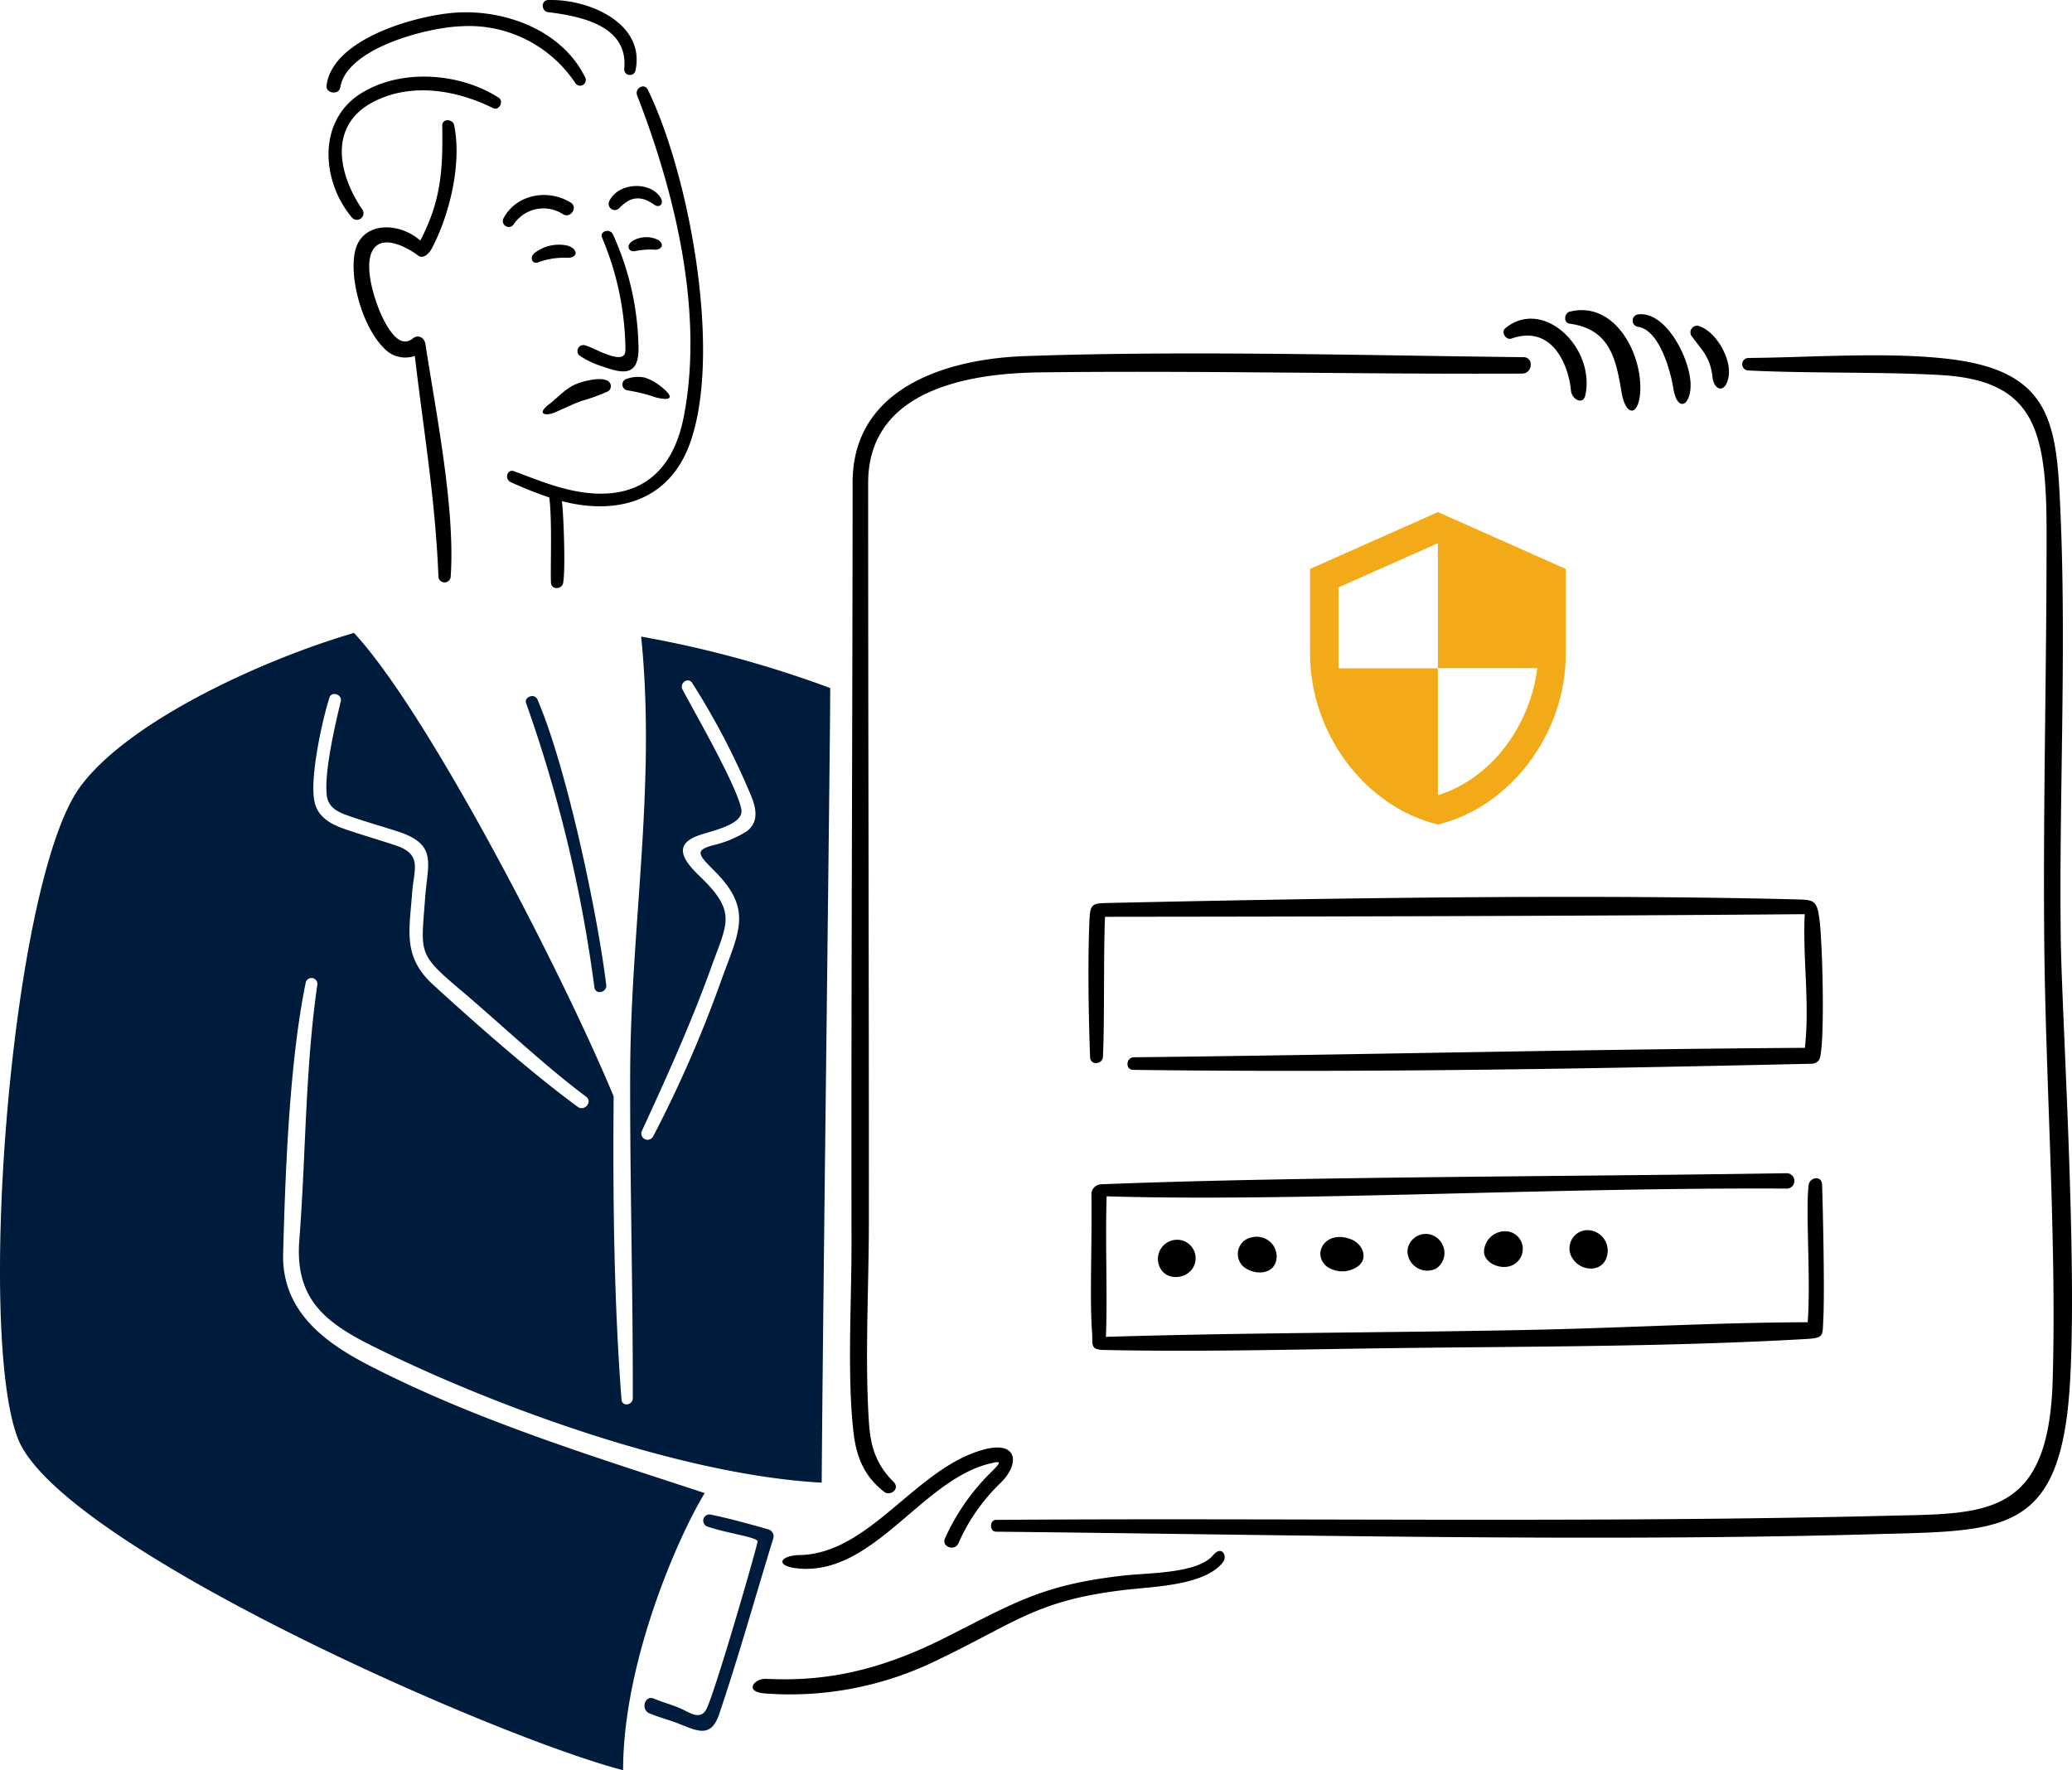 <svg xmlns="http://www.w3.org/2000/svg" width="436.003" height="372.558" viewBox="0 0 436.003 372.558">
  <g id="Login_1" transform="translate(-5 285.899)">
    <g id="Group_5327" data-name="Group 5327" transform="translate(0 -312)">
      <path id="Path_2633" data-name="Path 2633" d="M118.064,128.666c-.571-1.319-2.831-.511-2.358.821a292.285,292.285,0,0,1,14.371,59.82c.238,1.64,2.687,1.086,2.491-.519-1.8-14.775-8.31-45.816-14.5-60.122Zm48.653,174.708c-4.541-1.266-7.48-2.117-12.094-3.1a1.311,1.311,0,0,0-.728,2.518c3.981,1.377,10.144,2.164,10.525,3.054.15.356-9.293,33.077-10.906,35.6-1.364,2.127-3.563.355-5.38-.417-2.028-.86-3.52-1.2-5.554-2.045-1.915-.8-2.819,2.333-.9,3.12,2.288.938,4.059,1.328,6.352,2.243,3.834,1.528,6.615,2.911,8.3-2.087,4.094-12.088,7.633-24.794,11.4-37.03a1.522,1.522,0,0,0-1.022-1.849ZM82.441,268.747c22.47,11.594,46.74,19.058,70.857,26.985-5.7,9.308-17.182,35.657-17.182,58.32-26.783-6.891-118.654-47.33-127.358-69.815S7.318,167.1,21.82,147.154c9.94-13.668,37.9-26.656,57.666-32.459,15.715,16.9,44.227,72.359,54.64,97.548-.168,21.27.035,42.59,1.654,63.8.12,1.565,2.368,1.225,2.373-.274.054-22.778-.622-45.577-.547-68.41.1-30.947,5.5-60.441,2.308-91.888A230.116,230.116,0,0,1,179.7,126.3c0,12.057-1.573,132.689-1.792,167.241-28.012-1.513-65.183-14.683-90.6-26.839-11.775-5.631-20.419-10.033-19.328-24.127,1.389-17.955,1.218-36.066,3.8-53.88a1.242,1.242,0,0,0-2.455-.362c-3.422,16.65-4.287,39.814-4.744,56.944-.308,11.542,7.781,18.263,17.857,23.462Zm57.611-49.2a1.32,1.32,0,0,0,2.388,1.12,259.28,259.28,0,0,0,14.584-33.551c3.488-9.58,6.391-14.265-1.673-22.312-3.47-3.466-4.253-4.383-.165-5.444a23.47,23.47,0,0,0,7-2.939c2.585-2.016,1.917-5,.779-7.633a155.584,155.584,0,0,0-12.3-23.539c-.892-1.353-2.754.035-2.031,1.4,2.612,4.927,11.535,20.413,12.366,25.215.559,3.248-6.438,4.511-9.114,5.5-5.617,2.058-2.681,5.625.371,8.556,7.868,7.561,5.787,9.764,2.394,19.179-4.273,11.864-9.334,23-14.593,34.451ZM74.336,128.3c.462-1.418,2.706-.636,2.371.786-1.176,4.972-3.473,14.653-2.96,19.7.254,2.5,2.1,3.509,4.16,4.247,3.536,1.275,7.176,2.285,10.75,3.442,8.49,2.747,6.334,6.615,5.8,14.007-.843,11.619-1.682,11.648,7.336,19.267,8.654,7.313,17.567,15.85,26.534,22.553,1.44,1.077-.343,3.171-1.744,2.147-9.573-7-21.726-17.731-30.467-25.73-6.42-5.877-4.962-11.4-4.4-19.2.37-5.146,2.278-8.2-3.551-10.129-3.608-1.189-7.254-2.243-10.839-3.491-2.509-.875-5.07-2.23-5.976-5.031C69.842,146.213,72.856,132.85,74.336,128.3Z" transform="translate(0 44.607)" fill="#001c3d" fill-rule="evenodd"/>
      <path id="Path_2634" data-name="Path 2634" d="M69.962,79.875c1.176.886,2.428-.579,2.921-1.52,3.769-7.2,6.315-17.871,4.671-25.925-.271-1.328-2.527-1.424-2.5.077.15,9.259-.215,15.787-4.622,24.226-4.566-4.05-12.59-4.073-13.805,2.631-1.08,5.967,1.813,15.7,6.142,19.986A6.044,6.044,0,0,0,69.278,101c1.773,15.212,4.36,30.363,4.978,46.621a1.3,1.3,0,0,0,2.569-.1c1-14.4-3.12-34.593-5.3-48.956-.226-1.491-1.606-2.085-2.61-1.264-2.392,1.955-4.4-.8-5.58-2.783-1.989-3.332-4.584-10.909-3.317-14.828C61.562,74.913,67.336,77.9,69.962,79.875Zm30.279,51.7c11.245,2.93,22.193.207,26.725-11.609,7.124-18.57.31-56.514-8.647-74.98-.732-1.511-2.833-.3-2.255,1.2,8.008,20.585,14.053,45.613,9.828,67.532-2.807,14.561-12.7,18.794-26.173,14.93-3.264-.937-6.465-2.213-9.549-3.365-1.475-.55-2.067,1.673-.7,2.29a80.574,80.574,0,0,0,8.107,3.224c.646,4.981.2,15.313.362,17.989.09,1.484,2.3,1.413,2.556-.018.525-2.918.086-14.371-.253-17.188ZM97.267,26.123c-1.458.056-1.38,2.351.015,2.527,6.749.849,17.017,2.768,16.06,11.98a1.2,1.2,0,0,0,2.374.3c2.132-10.048-10.074-15.14-18.45-14.814Zm7.8,16.151a1.206,1.206,0,1,1-2.1,1.177A26.866,26.866,0,0,0,78.934,31.633C71.857,31.9,54.947,36.218,53.58,44.52c-.271,1.64-3.073,1.24-2.875-.391,1.2-9.877,18.858-14.79,27.1-15.363,10.418-.723,22.384,3.667,27.256,13.508ZM86.91,46.655c1.186.761.1,2.834-1.171,2.2-7.7-3.837-17.271-5.449-25.227-1.285-9.463,4.95-7.346,15.173-2.3,22.6a1.382,1.382,0,0,1-2.15,1.732c-6.4-7.569-7.367-20.3,1.833-26.107,8.42-5.321,20.807-4.413,29.018.855Zm33.642,29.974c1.305.934.637,1.923-.547,2.031a16.419,16.419,0,0,0-4.341.28c-1.215.3-2.133-.956-.654-2.081a5.7,5.7,0,0,1,5.542-.23Zm-19.361,1.11c2.544.642,2.64,2.8-.15,2.607a15.709,15.709,0,0,0-5.9,1c-1.152.356-1.762-1.022-.72-1.955a8.387,8.387,0,0,1,6.766-1.64ZM121,67.705c.774,1.254-.22,2.275-1.335,1.481-3.052-2.18-5.234-1.525-7.415.777a1.3,1.3,0,0,1-2.027-1.57C112.109,64.485,118.819,64.174,121,67.705Zm-18.913,1.03c1.6,1-.066,3.458-1.654,2.431a7.543,7.543,0,0,0-10.4,2.224,1.248,1.248,0,0,1-2.06-1.4c2.724-5.061,9.416-6.184,14.109-3.251Zm19.1,38.8c2.8,2.255,2.042,3.007-1.135,2.219a36.043,36.043,0,0,0-6.05-1.5,1.242,1.242,0,0,1-.122-2.424,7.076,7.076,0,0,1,3.873-.244,11.375,11.375,0,0,1,3.434,1.955Zm-11.592-1.4a1.3,1.3,0,0,1,.4,2.3,40.113,40.113,0,0,1-5.728,2.079c-1.9.722-3.428,1.473-5.336,2.315-2.255.994-4.068.382-1.434-1.616,1.8-1.37,3.44-3.291,5.528-4.193,1.687-.729,5.125-1.555,6.576-.884Zm1.382-30.693a59.53,59.53,0,0,1,5.375,24.127c-.027,5.864-3.449,5.128-7.531,3.669a17.555,17.555,0,0,1-4.922-2.344,1.255,1.255,0,0,1,1.1-2.146c1.446.436,2.786,1.2,4.2,1.747,2.488.95,4.428,1.328,4.4-.809A61.886,61.886,0,0,0,108.7,76.158c-.6-1.449,1.648-2.067,2.279-.716Zm126.29,277.964c1.8-2.167,3.082.164,2.066,1.484-3.7,4.8-14.175,5.112-19.846,5.743-19.374,2.146-23.578,6.916-40.369,14.912a70.159,70.159,0,0,1-35.988,6.979c-4.718-.289-2.5-3.211.137-3.085,10.645.508,22.172-.889,37.451-8.585,15.088-7.6,20.687-11.24,37.866-13.172,5.061-.568,15.441-.382,18.684-4.276ZM339.5,94.717a1.394,1.394,0,0,0-1.409,2.3c2.21,2.969,3.8,4.374,4.247,8.42.329,2.935,2.753,3.565,3.39-.048.666-3.774-2.631-9.52-6.229-10.666Zm-12.84-2.445c6.035-.8,11.317,9.914,11.073,15.268-.188,4.16-2.843,5.229-3.64.247-.6-3.81-3.007-12.314-7.438-12.9a1.325,1.325,0,0,1,0-2.616Zm.5,15.486c.053-7.946-5.713-18.361-14.873-16.06-1.105.278-1.4,2.336.012,2.527,8.31,1.129,9.717,7.176,10.878,14.253C324.135,114.306,327.122,113.612,327.16,107.758Zm-28.4-12.575c7.88-6.515,18.944,4.007,16.839,14.068-.46,2.2-2.876.914-3.04-.967-.432-4.981-3.759-13.983-12.5-10.935-1.17.409-2.3-1.337-1.3-2.165ZM415.628,223.391c-.367-29.018,1.174-59.342,0-87.979-.8-19.546-1.3-31.011-23.2-33.719-13.07-1.616-29.881-.335-42.564-.254a1.317,1.317,0,0,0-.018,2.631c13.271.66,28.6.25,40.708.979,19.308,1.162,22.055,11.266,22.088,32.349.044,28.9-.752,57.774-.487,86.716.272,29.867,2.639,63.054,1.773,92.535-.855,29.127-14.515,27.965-34.862,28.466-61.318,1.532-126.328.41-187.487.865-1.4.011-1.4,2.472,0,2.485,58.6.6,125.574,2.183,184.565.535,27.3-.764,39.4.332,41.4-31.423,1.643-26.233-1.72-78.244-1.922-94.178ZM302.57,101.274c-34.25-.383-70.722-1.424-104.862-.229-16.633.582-36.3,6.7-36.3,26.584-.035,53.353-.319,106.7-.235,160.062.018,12.384-.956,28.123.432,39.963.644,5.483,2.439,9.307,6.479,12.454,1.168.911,3.458-.61,1.911-2.155-3.75-3.73-4.811-7.57-5.145-12.35-.9-13.186-.033-28.6-.026-42.076.024-51.925-.15-103.856-.15-155.775,0-19.469,20.783-23.092,36.15-23.28,33.8-.415,67.658.429,101.472.256,2.2-.012,2.518-3.428.272-3.458Zm13.063,183.742a4.3,4.3,0,0,1,4.634,4.766c-.471,4.151-5.286,4.136-7.217,1.394a3.846,3.846,0,0,1,2.589-6.164Zm-16.173.286a3.726,3.726,0,0,1,2.165,5.96c-2.066,2.809-7.169,1.3-7.358-1.633a4.429,4.429,0,0,1,5.193-4.327Zm-14.26,2.2a3.948,3.948,0,0,1-1.015,5.589,4.168,4.168,0,0,1-6.026-3.694A3.854,3.854,0,0,1,285.2,287.5Zm-19.015-.613c2.765,1.019,3.9,4.428,1.156,5.984a5.713,5.713,0,0,1-6.1-.179c-3.307-2.625-.428-7.787,4.943-5.808Zm-20.615-.4a4.174,4.174,0,0,1,5.065,4.21c-.207,3.766-4.638,3.9-6.939,2.021a3.563,3.563,0,0,1,1.873-6.229Zm-15.412.559a3.893,3.893,0,0,1,3.063,5.5c-1.269,2.888-6.234,3.4-7.39-.277a4.044,4.044,0,0,1,4.327-5.22Zm132.223,17.331c.68-8.86-.487-23.528.2-28.9.188-1.484,2.46-2.069,2.806-.35.063.31.628,21.98.277,28.61-.191,3.62.218,3.954-3.8,4.186-29.721,1.7-60.381,1.531-90.21,1.955-19.3.275-38.1.752-57.4.338-2.956-.063-2.282-1.168-2.46-3.623-.535-7.4,0-17.14-.134-29.36a2.124,2.124,0,0,1,1.992-1.882c41.225-1.639,97.934-1.591,144.379-2.333a1.621,1.621,0,0,1-.011,3.239c-48.8-.284-104.561,2.821-143.166,1.621-.308,10.1.212,20.852-.15,29.58,30.221-.923,60.14-.846,90.413-1.493,19.188-.41,38.156-1.532,57.272-1.582Zm-.6-57.735c1.069-9.206-.492-19.21-.024-28.141-48.8.4-98.421.5-147.24.552-.337,7.9-.078,22.059-.435,29.425-.083,1.709-2.64,1.891-2.706.12-.322-8.758-.507-19.8-.141-28.664.15-3.706.624-3.715,4.029-3.792,45.075-1,99.8-1.89,144.788-.752,3.7.1,4.283.226,4.8,4.21.659,5.085,1.141,24.91.138,28.965a1.738,1.738,0,0,1-1.666,1.41c-48.682,1.108-95.835,1.9-142.871,1.292-1.735-.021-1.531-2.634.15-2.651,47.091-.51,94.548-1.688,141.179-1.988Zm-172.35,84.43c6.558-1.616,7.33,3.007,3.043,7.193a39.743,39.743,0,0,0-8.806,12.646c-.78,1.761-3.608.716-2.821-1.052A46.252,46.252,0,0,1,190.79,335.7c2.036-2.034,1.87-2.183-.719-1.523-14.183,3.608-24.167,23.214-39.756,22.062-5.375-.4-4.431-2.76,0-2.857C165.253,353.046,174.915,334.65,189.431,331.072Z" transform="translate(23.008)" fill-rule="evenodd"/>
      <path id="Icon_material-security" data-name="Icon material-security" d="M31.4,1.5,4.5,13.456V31.39c0,16.589,11.478,32.1,26.9,35.868C46.825,63.493,58.3,47.98,58.3,31.39V13.456Zm0,32.85H52.325C50.74,46.664,42.521,57.634,31.4,61.072V34.379H10.478V17.342L31.4,8.046Z" transform="translate(276.178 132.381)" fill="#f2aa18"/>
    </g>
  </g>
</svg>
